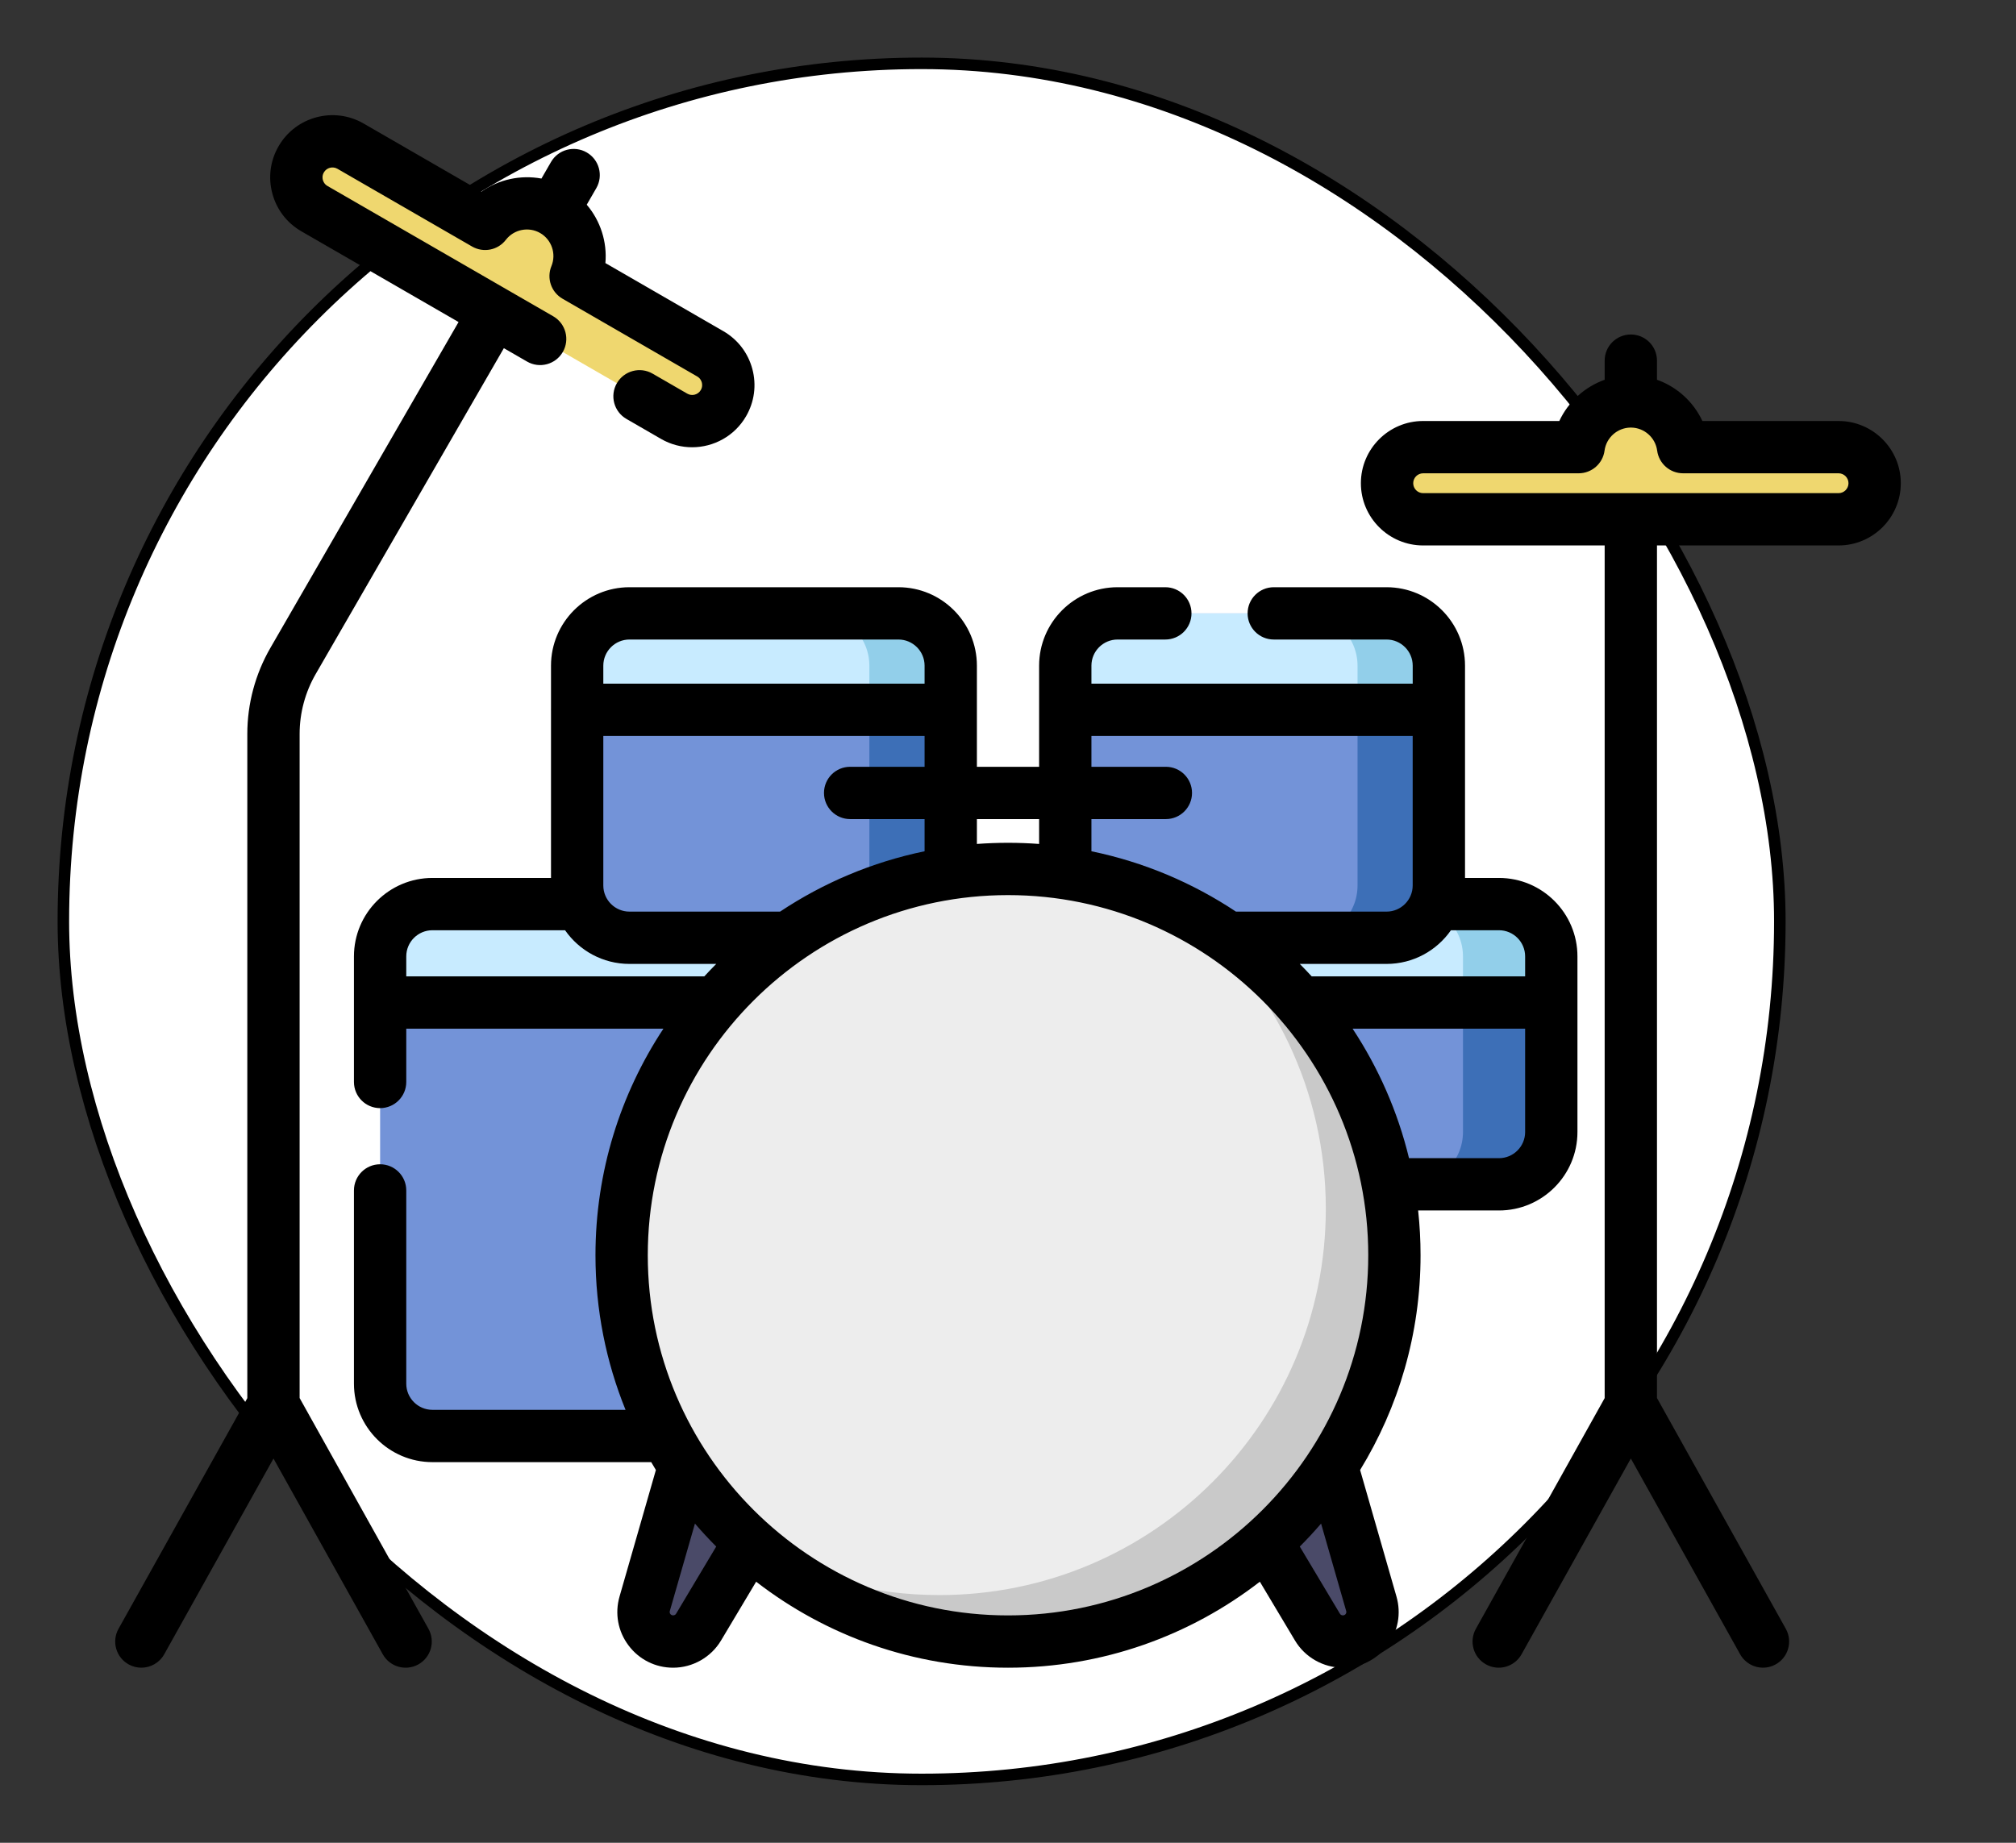 <svg width="175" height="160" viewBox="0 0 175 160" fill="none" xmlns="http://www.w3.org/2000/svg">
<rect x="0" y="0" width="175" height="160" fill="#333333" stroke="none"/>
<rect x="5.5" y="5.5" width="149" height="149" rx="74.5" fill="white" stroke="black"/>
<path d="M71.176 124.682H37.537C35.028 124.682 32.996 122.649 32.996 120.141V83.04C32.996 80.533 35.028 78.499 37.537 78.499H71.176C73.684 78.499 75.717 80.533 75.717 83.04V120.141C75.717 122.649 73.684 124.682 71.176 124.682Z" fill="#7393D8"/>
<path d="M71.176 78.499H37.537C35.028 78.499 32.996 80.533 32.996 83.04V87.047H75.717V83.04C75.717 80.533 73.684 78.499 71.176 78.499Z" fill="#C8EBFF"/>
<path d="M130.121 102.832H96.482C93.974 102.832 91.941 100.799 91.941 98.291V83.04C91.941 80.533 93.974 78.499 96.482 78.499H130.121C132.629 78.499 134.662 80.533 134.662 83.04V98.291C134.662 100.799 132.629 102.832 130.121 102.832Z" fill="#7393D8"/>
<path d="M130.119 78.499H122.454C124.961 78.499 126.995 80.533 126.995 83.04V98.291C126.995 100.799 124.961 102.832 122.454 102.832H130.119C132.627 102.832 134.66 100.799 134.66 98.291V83.04C134.66 80.533 132.627 78.499 130.119 78.499Z" fill="#3D6FB7"/>
<path d="M130.121 78.499H96.482C93.974 78.499 91.941 80.533 91.941 83.04V87.047H134.662V83.04C134.662 80.533 132.629 78.499 130.121 78.499Z" fill="#C8EBFF"/>
<path d="M126.995 83.04V87.047H134.66V83.04C134.66 80.533 132.627 78.499 130.119 78.499H122.454C124.962 78.499 126.995 80.533 126.995 83.04Z" fill="#92CFEA"/>
<path d="M92.473 57.802V76.886C92.473 79.395 94.506 81.427 97.014 81.427H120.362C122.869 81.427 124.903 79.395 124.903 76.886V57.802C124.903 55.294 122.869 53.261 120.362 53.261H97.014C94.506 53.261 92.473 55.294 92.473 57.802Z" fill="#7393D8"/>
<path d="M120.362 53.261H113.301C115.809 53.261 117.842 55.294 117.842 57.802V76.886C117.842 79.395 115.809 81.427 113.301 81.427H120.362C122.869 81.427 124.903 79.395 124.903 76.886V57.802C124.903 55.294 122.869 53.261 120.362 53.261Z" fill="#3D6FB7"/>
<path d="M120.362 53.261H97.014C94.506 53.261 92.473 55.294 92.473 57.802V61.635H124.903V57.802C124.903 55.294 122.869 53.261 120.362 53.261Z" fill="#C8EBFF"/>
<path d="M120.362 53.261H113.301C115.809 53.261 117.842 55.294 117.842 57.802V61.635H124.903V57.802C124.903 55.294 122.869 53.261 120.362 53.261Z" fill="#92CFEA"/>
<path d="M50.1 57.802V76.886C50.1 79.395 52.133 81.427 54.641 81.427H77.989C80.496 81.427 82.53 79.395 82.53 76.886V57.802C82.53 55.294 80.496 53.261 77.989 53.261H54.641C52.133 53.261 50.1 55.294 50.1 57.802Z" fill="#7393D8"/>
<path d="M77.986 53.261H70.925C73.433 53.261 75.466 55.294 75.466 57.802V76.886C75.466 79.395 73.433 81.427 70.925 81.427H77.986C80.493 81.427 82.527 79.395 82.527 76.886V57.802C82.527 55.294 80.495 53.261 77.986 53.261Z" fill="#3D6FB7"/>
<path d="M77.989 53.261H54.641C52.133 53.261 50.1 55.294 50.1 57.802V61.635H82.53V57.802C82.53 55.294 80.497 53.261 77.989 53.261Z" fill="#C8EBFF"/>
<path d="M77.986 53.261H70.925C73.433 53.261 75.466 55.294 75.466 57.802V61.635H82.527V57.802C82.527 55.294 80.495 53.261 77.986 53.261Z" fill="#92CFEA"/>
<path d="M116.57 142.532C115.666 142.532 114.827 142.056 114.364 141.279L102.322 121.11H113.828L119.041 139.251C119.513 140.894 118.279 142.532 116.57 142.532Z" fill="#4A4A68"/>
<path d="M58.431 142.532C59.336 142.532 60.174 142.056 60.639 141.279L72.68 121.11H61.174L55.961 139.251C55.489 140.894 56.722 142.532 58.431 142.532Z" fill="#4A4A68"/>
<path d="M121.042 108.988C121.042 127.513 106.026 142.529 87.501 142.529C68.977 142.529 53.96 127.513 53.96 108.988C53.96 90.464 68.977 75.447 87.501 75.447C106.026 75.447 121.042 90.464 121.042 108.988Z" fill="#EDEDED"/>
<path d="M121.042 108.988C121.042 127.513 106.026 142.529 87.501 142.529C68.977 142.529 53.96 127.513 53.96 108.988C53.96 90.464 68.977 75.447 87.501 75.447C106.026 75.447 121.042 90.464 121.042 108.988Z" fill="#EDEDED"/>
<path d="M103.215 79.352C110.477 85.505 115.088 94.69 115.088 104.953C115.088 123.477 100.071 138.494 81.546 138.494C75.869 138.494 70.521 137.081 65.832 134.591C71.678 139.542 79.24 142.53 87.501 142.53C106.026 142.53 121.042 127.514 121.042 108.989C121.042 96.143 113.82 84.987 103.215 79.352Z" fill="#C9C9C9"/>
<path d="M159.597 38.825H146.1C145.802 36.585 143.889 34.855 141.566 34.855C139.245 34.855 137.331 36.585 137.032 38.825H123.535C121.805 38.825 120.403 40.227 120.403 41.957C120.403 43.687 121.805 45.09 123.535 45.09H159.597C161.327 45.09 162.729 43.687 162.729 41.957C162.729 40.227 161.327 38.825 159.597 38.825Z" fill="#EFD76F"/>
<path d="M61.654 30.722L49.965 23.973C50.827 21.884 50.035 19.429 48.024 18.268C46.013 17.108 43.491 17.648 42.113 19.44L30.425 12.691C28.926 11.825 27.011 12.339 26.145 13.837C25.28 15.335 25.794 17.251 27.292 18.117L58.521 36.146C60.02 37.012 61.935 36.499 62.801 35C63.665 33.502 63.152 31.586 61.654 30.722Z" fill="#EFD76F"/>
<path d="M123.102 105.1H130.12C133.876 105.1 136.931 102.044 136.931 98.288V83.039C136.931 79.283 133.876 76.228 130.12 76.228H127.172V61.709C127.172 61.683 127.173 61.657 127.173 61.631C127.173 61.604 127.172 61.579 127.172 61.553V57.797C127.172 54.04 124.116 50.986 120.36 50.986H110.57C109.315 50.986 108.299 52.002 108.299 53.256C108.299 54.51 109.315 55.527 110.57 55.527H120.36C121.611 55.527 122.631 56.545 122.631 57.797V59.361H94.742V57.797C94.742 56.545 95.76 55.527 97.013 55.527H101.158C102.411 55.527 103.428 54.51 103.428 53.256C103.428 52.002 102.411 50.986 101.158 50.986H97.013C93.257 50.986 90.201 54.04 90.201 57.797V66.577H84.8V57.797C84.8 54.04 81.745 50.986 77.989 50.986H54.641C50.886 50.986 47.83 54.04 47.83 57.797V61.553C47.828 61.579 47.828 61.604 47.828 61.631C47.828 61.657 47.828 61.683 47.83 61.709V76.228H37.537C33.781 76.228 30.725 79.283 30.725 83.039V93.944C30.725 95.198 31.742 96.214 32.996 96.214C34.25 96.214 35.266 95.198 35.266 93.944V89.315H57.589C53.861 94.964 51.69 101.727 51.69 108.988C51.69 113.731 52.617 118.263 54.3 122.41H37.537C36.284 122.41 35.266 121.391 35.266 120.14V103.359C35.266 102.104 34.25 101.089 32.996 101.089C31.742 101.089 30.725 102.104 30.725 103.359V120.14C30.725 123.896 33.781 126.951 37.537 126.951H56.529C56.662 127.18 56.798 127.408 56.935 127.634L53.779 138.621C53.355 140.097 53.641 141.646 54.564 142.871C55.487 144.097 56.897 144.8 58.431 144.8C60.128 144.8 61.722 143.894 62.587 142.441L65.637 137.333C71.689 142.013 79.275 144.8 87.5 144.8C95.725 144.8 103.311 142.013 109.363 137.333L112.411 142.437C113.278 143.895 114.871 144.8 116.569 144.8C118.103 144.8 119.513 144.097 120.436 142.872C121.358 141.646 121.645 140.097 121.221 138.621L118.065 127.634C121.392 122.2 123.312 115.814 123.312 108.988C123.312 107.674 123.241 106.377 123.102 105.1ZM130.12 100.559H122.31C121.327 96.498 119.649 92.707 117.412 89.315H132.39V98.288C132.39 99.541 131.372 100.559 130.12 100.559ZM132.39 83.039V84.774H113.863C113.525 84.406 113.179 84.047 112.827 83.693H120.36C122.672 83.693 124.719 82.535 125.95 80.769H130.12C131.372 80.769 132.39 81.788 132.39 83.039ZM94.742 63.902H122.629V76.882C122.629 78.134 121.611 79.152 120.359 79.152H107.287C103.539 76.658 99.297 74.851 94.742 73.912V71.118H101.204C102.457 71.118 103.474 70.101 103.474 68.847C103.474 67.593 102.457 66.577 101.204 66.577H94.742V63.902ZM90.201 71.118V73.277C89.309 73.211 88.409 73.177 87.501 73.177C86.592 73.177 85.692 73.211 84.8 73.277V71.118H90.201ZM73.798 71.118H80.259V73.912C75.704 74.852 71.462 76.659 67.715 79.152H54.641C53.389 79.152 52.371 78.134 52.371 76.882V63.902H80.259V66.577H73.798C72.544 66.577 71.527 67.593 71.527 68.847C71.527 70.101 72.544 71.118 73.798 71.118ZM54.641 55.527H77.989C79.241 55.527 80.259 56.545 80.259 57.797V59.361H52.371V57.797C52.371 56.545 53.389 55.527 54.641 55.527ZM35.266 84.774V83.039C35.266 81.787 36.284 80.769 37.537 80.769H49.051C50.282 82.535 52.329 83.693 54.641 83.693H62.174C61.822 84.047 61.477 84.406 61.138 84.774H35.266ZM58.687 140.116C58.584 140.288 58.314 140.303 58.193 140.141C58.132 140.06 58.116 139.971 58.144 139.876L60.325 132.286C60.915 132.974 61.531 133.639 62.172 134.28L58.687 140.116ZM116.857 139.876C116.884 139.971 116.868 140.061 116.809 140.141C116.687 140.303 116.419 140.292 116.312 140.113L112.829 134.281C113.47 133.64 114.087 132.974 114.677 132.286L116.857 139.876ZM87.501 140.259C70.258 140.259 56.231 126.231 56.231 108.988C56.231 91.743 70.262 77.718 87.501 77.718C104.716 77.718 118.772 91.717 118.772 108.988C118.771 126.231 104.743 140.259 87.501 140.259Z" fill="black"/>
<path d="M26.009 121.386V63.727C26.009 61.903 26.492 60.103 27.406 58.52L43.738 30.231L45.754 31.395C46.839 32.022 48.227 31.649 48.854 30.563C49.481 29.478 49.11 28.09 48.024 27.462L44.079 25.185C44.067 25.177 44.055 25.17 44.042 25.164C44.031 25.157 44.019 25.15 44.007 25.144L28.428 16.148C28.159 15.993 28.061 15.754 28.026 15.625C27.991 15.496 27.957 15.24 28.112 14.971C28.35 14.559 28.878 14.418 29.29 14.655L40.978 21.404C41.965 21.973 43.218 21.725 43.912 20.823C44.614 19.911 45.893 19.658 46.89 20.233C47.886 20.808 48.306 22.043 47.867 23.106C47.433 24.157 47.846 25.368 48.831 25.937L60.519 32.686C60.789 32.841 60.886 33.08 60.921 33.21C60.955 33.338 60.99 33.594 60.835 33.864C60.596 34.276 60.069 34.416 59.657 34.178L56.648 32.441C55.563 31.815 54.175 32.187 53.547 33.273C52.92 34.358 53.292 35.748 54.378 36.374L57.386 38.112C58.236 38.601 59.163 38.834 60.079 38.834C61.948 38.834 63.768 37.865 64.767 36.135C65.489 34.885 65.681 33.428 65.307 32.035C64.934 30.64 64.04 29.476 62.79 28.753L52.552 22.842C52.714 21.007 52.124 19.172 50.932 17.774L51.762 16.337C52.389 15.25 52.016 13.862 50.93 13.235C49.843 12.608 48.456 12.981 47.829 14.067L47 15.503C45.193 15.169 43.307 15.576 41.798 16.634L31.56 10.722C28.98 9.233 25.669 10.12 24.18 12.701C23.457 13.951 23.266 15.406 23.641 16.801C24.013 18.194 24.907 19.36 26.157 20.081L39.806 27.961L23.474 56.249C22.161 58.52 21.468 61.107 21.468 63.727V121.393L10.288 141.422C9.677 142.517 10.07 143.901 11.165 144.511C11.515 144.707 11.894 144.799 12.269 144.799C13.065 144.799 13.837 144.381 14.254 143.636L23.74 126.639L33.228 143.636C33.839 144.731 35.222 145.123 36.317 144.512C37.412 143.901 37.803 142.517 37.193 141.422L26.009 121.386Z" fill="black"/>
<path d="M159.597 36.553H147.776C146.998 34.882 145.568 33.587 143.835 32.973V31.313C143.835 30.059 142.82 29.042 141.565 29.042C140.31 29.042 139.294 30.059 139.294 31.313V32.974C137.563 33.588 136.135 34.883 135.356 36.553H123.535C120.557 36.553 118.132 38.977 118.132 41.956C118.132 44.935 120.557 47.359 123.535 47.359H139.294V121.391L128.114 141.422C127.503 142.517 127.894 143.9 128.989 144.51C130.085 145.122 131.468 144.73 132.08 143.634L141.566 126.637L151.054 143.634C151.469 144.379 152.242 144.799 153.038 144.799C153.413 144.799 153.793 144.706 154.143 144.51C155.238 143.899 155.629 142.517 155.019 141.422L143.835 121.385V47.359H159.597C162.577 47.359 165 44.936 165 41.956C165 38.977 162.577 36.553 159.597 36.553ZM159.597 42.818H141.639C141.615 42.817 141.59 42.817 141.565 42.817C141.54 42.817 141.515 42.818 141.49 42.818H123.535C123.061 42.818 122.675 42.431 122.675 41.956C122.675 41.481 123.06 41.095 123.535 41.095H137.033C138.171 41.095 139.134 40.252 139.284 39.124C139.434 37.997 140.395 37.144 141.529 37.125H141.565H141.603C142.737 37.143 143.699 37.996 143.85 39.124C144 40.252 144.962 41.094 146.1 41.094H159.598C160.072 41.094 160.459 41.481 160.459 41.956C160.459 42.431 160.072 42.818 159.597 42.818Z" fill="black"/>
</svg>
